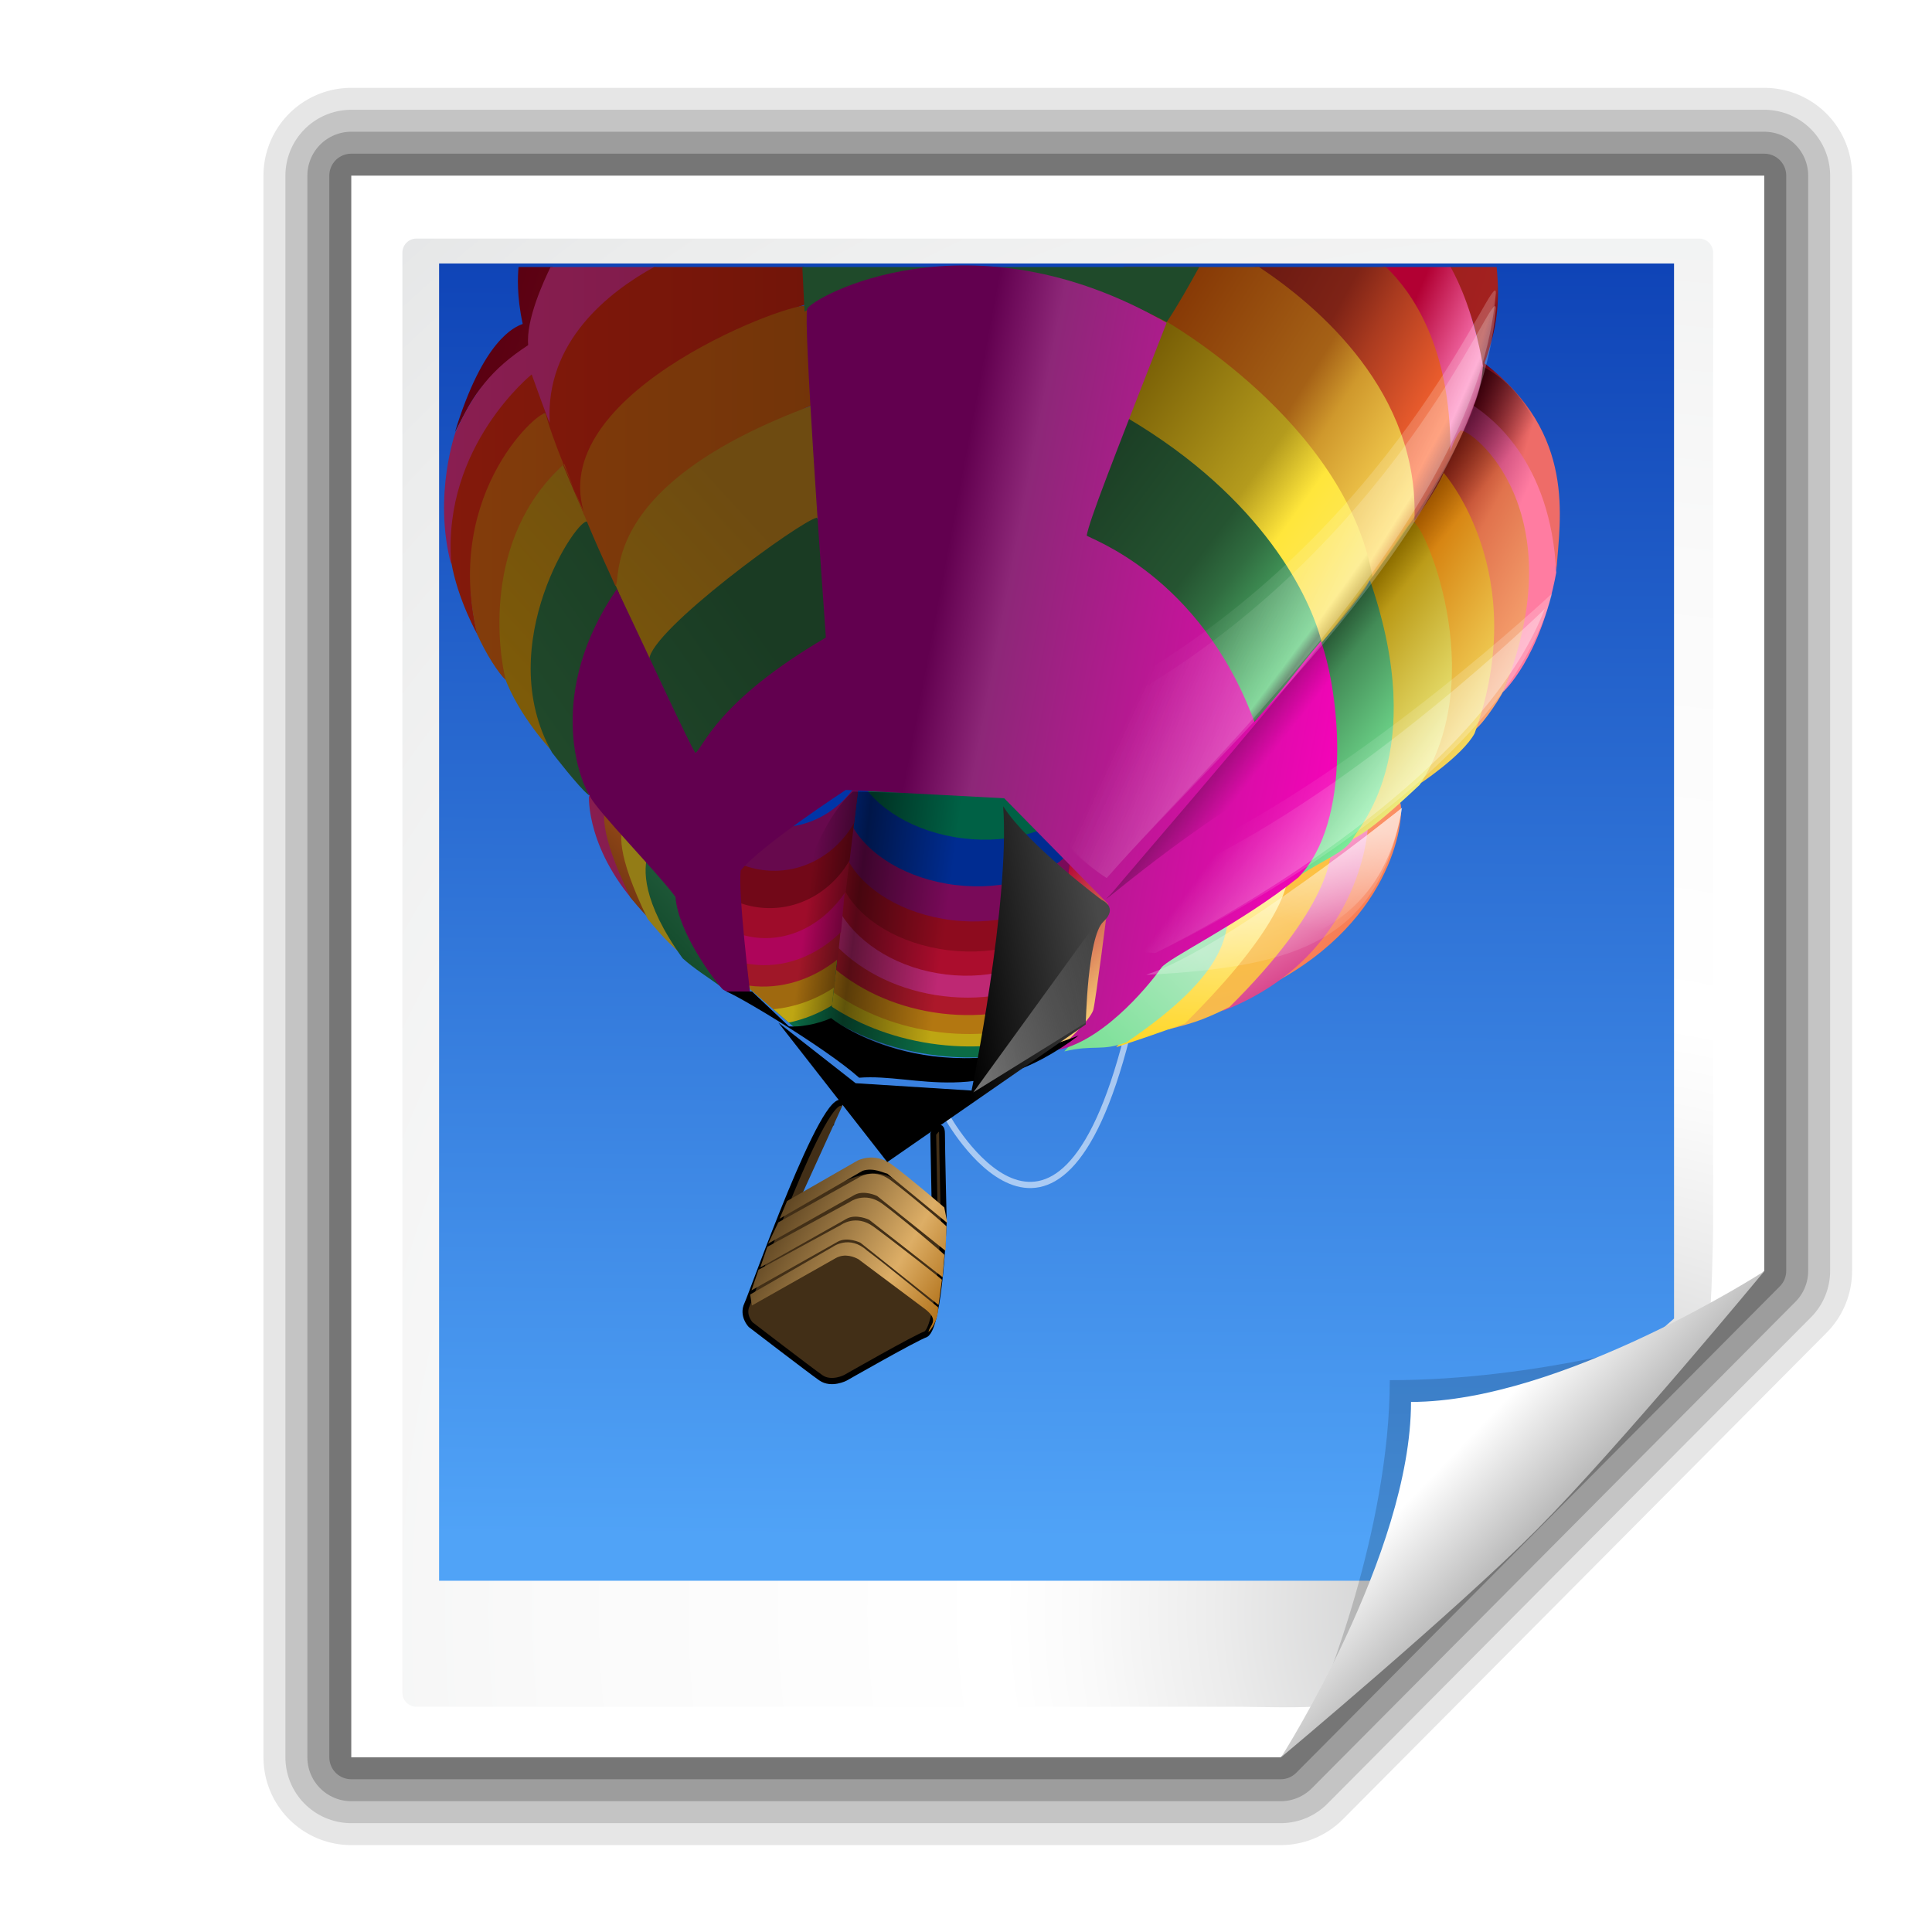 <?xml version="1.0" encoding="UTF-8" standalone="no"?>
<!-- Created with Inkscape (http://www.inkscape.org/) -->
<svg
   xmlns:dc="http://purl.org/dc/elements/1.1/"
   xmlns:cc="http://web.resource.org/cc/"
   xmlns:rdf="http://www.w3.org/1999/02/22-rdf-syntax-ns#"
   xmlns:svg="http://www.w3.org/2000/svg"
   xmlns="http://www.w3.org/2000/svg"
   xmlns:xlink="http://www.w3.org/1999/xlink"
   xmlns:sodipodi="http://sodipodi.sourceforge.net/DTD/sodipodi-0.dtd"
   xmlns:inkscape="http://www.inkscape.org/namespaces/inkscape"
   width="88"
   height="88"
   id="svg2606"
   sodipodi:version="0.32"
   inkscape:version="0.45.1"
   version="1.0"
   sodipodi:docname="image.svg"
   inkscape:output_extension="org.inkscape.output.svg.inkscape"
   sodipodi:docbase="/home/david/Desktop/22x22svgs"
   inkscape:export-filename="/home/david/Desktop/image.png"
   inkscape:export-xdpi="22.5"
   inkscape:export-ydpi="22.5">
  <defs
     id="defs2608">
    <linearGradient
       id="linearGradient10207">
      <stop
         style="stop-color:#a2a2a2;stop-opacity:1;"
         offset="0"
         id="stop10209" />
      <stop
         style="stop-color:#ffffff;stop-opacity:1;"
         offset="1"
         id="stop10211" />
    </linearGradient>
    <linearGradient
       id="XMLID_12_"
       gradientUnits="userSpaceOnUse"
       x1="96"
       y1="104"
       x2="88"
       y2="96">
      <stop
         offset="0"
         style="stop-color:#888A85"
         id="stop83" />
      <stop
         offset="0.007"
         style="stop-color:#8C8E89"
         id="stop85" />
      <stop
         offset="0.067"
         style="stop-color:#ABACA9"
         id="stop87" />
      <stop
         offset="0.135"
         style="stop-color:#C5C6C4"
         id="stop89" />
      <stop
         offset="0.265"
         style="stop-color:#DBDBDA"
         id="stop91" />
      <stop
         offset="0.376"
         style="stop-color:#EBEBEB"
         id="stop93" />
      <stop
         offset="0.487"
         style="stop-color:#F7F7F6"
         id="stop95" />
      <stop
         offset="0.632"
         style="stop-color:#FDFDFD"
         id="stop97" />
      <stop
         offset="1"
         style="stop-color:#FFFFFF"
         id="stop99" />
    </linearGradient>
    <radialGradient
       id="XMLID_8_"
       cx="102"
       cy="112.305"
       r="139.559"
       gradientUnits="userSpaceOnUse">
      <stop
         offset="0"
         style="stop-color:#b7b8b9;stop-opacity:1;"
         id="stop41" />
      <stop
         offset="0.189"
         style="stop-color:#ECECEC"
         id="stop47" />
      <stop
         offset="0.257"
         style="stop-color:#FAFAFA"
         id="stop49" />
      <stop
         offset="0.301"
         style="stop-color:#FFFFFF"
         id="stop51" />
      <stop
         offset="0.531"
         style="stop-color:#FAFAFA"
         id="stop53" />
      <stop
         offset="0.845"
         style="stop-color:#EBECEC"
         id="stop55" />
      <stop
         offset="1"
         style="stop-color:#E1E2E3"
         id="stop57" />
    </radialGradient>
    <filter
       inkscape:collect="always"
       x="-0.192"
       width="1.384"
       y="-0.192"
       height="1.384"
       id="filter6697">
      <feGaussianBlur
         inkscape:collect="always"
         stdDeviation="1.945"
         id="feGaussianBlur6699" />
    </filter>
    <clipPath
       clipPathUnits="userSpaceOnUse"
       id="clipPath7084">
      <path
         style="fill:#000000;fill-opacity:1;fill-rule:evenodd;stroke:none;stroke-width:1px;stroke-linecap:butt;stroke-linejoin:miter;stroke-opacity:1"
         d="M 72,88 L 40,120 L 32,120 L 32,80 L 72,80 L 72,88 z "
         id="path7086" />
    </clipPath>
    <radialGradient
       inkscape:collect="always"
       xlink:href="#XMLID_8_"
       id="radialGradient9437"
       gradientUnits="userSpaceOnUse"
       gradientTransform="matrix(0.635,0,0,0.643,7.531,1.165)"
       cx="102"
       cy="112.305"
       r="139.559" />
    <linearGradient
       inkscape:collect="always"
       xlink:href="#linearGradient10207"
       id="linearGradient10213"
       x1="98.617"
       y1="106.414"
       x2="91.229"
       y2="99.255"
       gradientUnits="userSpaceOnUse"
       gradientTransform="matrix(0.67,0,0,0.674,5.273,-0.886)" />
    <linearGradient
       y2="710.771"
       x2="267.062"
       y1="710.771"
       x1="261.132"
       gradientTransform="scale(1.122,0.892)"
       gradientUnits="userSpaceOnUse"
       id="linearGradient2492"
       xlink:href="#linearGradient2823"
       inkscape:collect="always" />
    <linearGradient
       gradientUnits="userSpaceOnUse"
       y2="99.255"
       x2="91.229"
       y1="106.414"
       x1="98.617"
       id="linearGradient2653"
       xlink:href="#linearGradient10207"
       inkscape:collect="always" />
    <radialGradient
       r="139.559"
       cy="112.305"
       cx="102"
       gradientTransform="matrix(0.936,0,0,0.943,4.085,3.764)"
       gradientUnits="userSpaceOnUse"
       id="radialGradient2651"
       xlink:href="#XMLID_8_"
       inkscape:collect="always" />
    <clipPath
       id="clipPath2647"
       clipPathUnits="userSpaceOnUse">
      <path
         id="path2649"
         d="M 72,88 L 40,120 L 32,120 L 32,80 L 72,80 L 72,88 z"
         style="fill:#000000;fill-opacity:1;fill-rule:evenodd;stroke:none;stroke-width:1px;stroke-linecap:butt;stroke-linejoin:miter;stroke-opacity:1" />
    </clipPath>
    <radialGradient
       gradientUnits="userSpaceOnUse"
       r="139.559"
       cy="112.305"
       cx="102"
       id="radialGradient2627">
      <stop
         id="stop2629"
         style="stop-color:#b7b8b9;stop-opacity:1;"
         offset="0" />
      <stop
         id="stop2631"
         style="stop-color:#ECECEC"
         offset="0.189" />
      <stop
         id="stop2633"
         style="stop-color:#FAFAFA"
         offset="0.257" />
      <stop
         id="stop2635"
         style="stop-color:#FFFFFF"
         offset="0.301" />
      <stop
         id="stop2637"
         style="stop-color:#FAFAFA"
         offset="0.531" />
      <stop
         id="stop2639"
         style="stop-color:#EBECEC"
         offset="0.845" />
      <stop
         id="stop2641"
         style="stop-color:#E1E2E3"
         offset="1" />
    </radialGradient>
    <linearGradient
       y2="96"
       x2="88"
       y1="104"
       x1="96"
       gradientUnits="userSpaceOnUse"
       id="linearGradient2607">
      <stop
         id="stop2609"
         style="stop-color:#888A85"
         offset="0" />
      <stop
         id="stop2611"
         style="stop-color:#8C8E89"
         offset="0.007" />
      <stop
         id="stop2613"
         style="stop-color:#ABACA9"
         offset="0.067" />
      <stop
         id="stop2615"
         style="stop-color:#C5C6C4"
         offset="0.135" />
      <stop
         id="stop2617"
         style="stop-color:#DBDBDA"
         offset="0.265" />
      <stop
         id="stop2619"
         style="stop-color:#EBEBEB"
         offset="0.376" />
      <stop
         id="stop2621"
         style="stop-color:#F7F7F6"
         offset="0.487" />
      <stop
         id="stop2623"
         style="stop-color:#FDFDFD"
         offset="0.632" />
      <stop
         id="stop2625"
         style="stop-color:#FFFFFF"
         offset="1" />
    </linearGradient>
    <linearGradient
       id="linearGradient2601">
      <stop
         id="stop2603"
         offset="0"
         style="stop-color:#a2a2a2;stop-opacity:1;" />
      <stop
         id="stop2605"
         offset="1"
         style="stop-color:#ffffff;stop-opacity:1;" />
    </linearGradient>
    <linearGradient
       id="linearGradient3185">
      <stop
         style="stop-color:#50a3f7;stop-opacity:1;"
         offset="0"
         id="stop3187" />
      <stop
         style="stop-color:#002ea8;stop-opacity:1;"
         offset="1"
         id="stop3189" />
    </linearGradient>
    <linearGradient
       y2="710.771"
       x2="267.062"
       y1="710.771"
       x1="261.132"
       gradientTransform="scale(1.122,0.892)"
       gradientUnits="userSpaceOnUse"
       id="linearGradient4884"
       xlink:href="#linearGradient2823"
       inkscape:collect="always" />
    <linearGradient
       id="linearGradient2823">
      <stop
         id="stop2825"
         offset="0"
         style="stop-color:#4d3719;stop-opacity:1;" />
      <stop
         id="stop2866"
         offset="0.7"
         style="stop-color:#ddae66;stop-opacity:1;" />
      <stop
         id="stop2827"
         offset="1"
         style="stop-color:#b2731c;stop-opacity:1;" />
    </linearGradient>
    <linearGradient
       y2="715.247"
       x2="276.193"
       y1="692.338"
       x1="229.561"
       gradientTransform="scale(1.122,0.892)"
       gradientUnits="userSpaceOnUse"
       id="linearGradient4886"
       xlink:href="#linearGradient2823"
       inkscape:collect="always" />
    <linearGradient
       y2="715.247"
       x2="276.193"
       y1="692.338"
       x1="229.561"
       gradientTransform="scale(1.122,0.892)"
       gradientUnits="userSpaceOnUse"
       id="linearGradient4888"
       xlink:href="#linearGradient2823"
       inkscape:collect="always" />
    <linearGradient
       y2="715.247"
       x2="276.193"
       y1="692.338"
       x1="229.561"
       gradientTransform="scale(1.122,0.892)"
       gradientUnits="userSpaceOnUse"
       id="linearGradient4890"
       xlink:href="#linearGradient2823"
       inkscape:collect="always" />
    <linearGradient
       y2="715.247"
       x2="276.193"
       y1="692.338"
       x1="229.561"
       gradientTransform="scale(1.122,0.892)"
       gradientUnits="userSpaceOnUse"
       id="linearGradient4892"
       xlink:href="#linearGradient2823"
       inkscape:collect="always" />
    <linearGradient
       y2="715.247"
       x2="276.193"
       y1="692.338"
       x1="229.561"
       gradientTransform="scale(1.122,0.892)"
       gradientUnits="userSpaceOnUse"
       id="linearGradient4894"
       xlink:href="#linearGradient2823"
       inkscape:collect="always" />
    <linearGradient
       y2="359.371"
       x2="554.732"
       y1="330.59"
       x1="542.852"
       gradientTransform="scale(0.626,1.598)"
       gradientUnits="userSpaceOnUse"
       id="linearGradient4896"
       xlink:href="#linearGradient2713"
       inkscape:collect="always" />
    <linearGradient
       id="linearGradient2713">
      <stop
         style="stop-color:#b20033;stop-opacity:1;"
         offset="0"
         id="stop2715" />
      <stop
         style="stop-color:#ffe77c;stop-opacity:1;"
         offset="1"
         id="stop2721" />
    </linearGradient>
    <linearGradient
       y2="527.435"
       x2="316.569"
       y1="521.611"
       x1="277.573"
       gradientTransform="matrix(0.454,0,0,0.489,57.577,-173.424)"
       gradientUnits="userSpaceOnUse"
       id="linearGradient4898"
       xlink:href="#linearGradient2785"
       inkscape:collect="always" />
    <linearGradient
       id="linearGradient2785">
      <stop
         id="stop2787"
         offset="0"
         style="stop-color:#000000;stop-opacity:0;" />
      <stop
         id="stop2793"
         offset="0.36"
         style="stop-color:#000000;stop-opacity:0.498;" />
      <stop
         id="stop2789"
         offset="1"
         style="stop-color:#000000;stop-opacity:0;" />
    </linearGradient>
    <linearGradient
       y2="420.003"
       x2="274.716"
       y1="431.381"
       x1="257.995"
       gradientTransform="matrix(0.853,0,0,1.173,-12.281,22.44)"
       gradientUnits="userSpaceOnUse"
       id="linearGradient4900"
       xlink:href="#linearGradient2469"
       inkscape:collect="always" />
    <linearGradient
       id="linearGradient2469">
      <stop
         style="stop-color:#f6754e;stop-opacity:1;"
         offset="0"
         id="stop2471" />
      <stop
         style="stop-color:#ffa879;stop-opacity:1;"
         offset="1"
         id="stop2473" />
    </linearGradient>
    <linearGradient
       y2="456.033"
       x2="247.025"
       y1="442.669"
       x1="258.13"
       gradientTransform="scale(0.853,1.173)"
       gradientUnits="userSpaceOnUse"
       id="linearGradient4902"
       xlink:href="#linearGradient2463"
       inkscape:collect="always" />
    <linearGradient
       id="linearGradient2463">
      <stop
         style="stop-color:#fda5cf;stop-opacity:1;"
         offset="0"
         id="stop2465" />
      <stop
         style="stop-color:#ce2c79;stop-opacity:1;"
         offset="1"
         id="stop2467" />
    </linearGradient>
    <linearGradient
       y2="446.717"
       x2="271.316"
       y1="463.824"
       x1="262.957"
       gradientTransform="scale(0.853,1.173)"
       gradientUnits="userSpaceOnUse"
       id="linearGradient4904"
       xlink:href="#linearGradient2453"
       inkscape:collect="always" />
    <linearGradient
       id="linearGradient2453">
      <stop
         style="stop-color:#f6b94e;stop-opacity:1;"
         offset="0"
         id="stop2455" />
      <stop
         style="stop-color:#ffc340;stop-opacity:1;"
         offset="1"
         id="stop2457" />
    </linearGradient>
    <linearGradient
       y2="450.72"
       x2="274.636"
       y1="468.316"
       x1="269.879"
       gradientTransform="scale(0.853,1.173)"
       gradientUnits="userSpaceOnUse"
       id="linearGradient4906"
       xlink:href="#linearGradient2447"
       inkscape:collect="always" />
    <linearGradient
       id="linearGradient2447">
      <stop
         style="stop-color:#ffd625;stop-opacity:1;"
         offset="0"
         id="stop2449" />
      <stop
         style="stop-color:#fff0ab;stop-opacity:1;"
         offset="1"
         id="stop2451" />
    </linearGradient>
    <linearGradient
       y2="474.11"
       x2="276.428"
       y1="455.331"
       x1="273.209"
       gradientTransform="scale(0.853,1.173)"
       gradientUnits="userSpaceOnUse"
       id="linearGradient4908"
       xlink:href="#linearGradient2441"
       inkscape:collect="always" />
    <linearGradient
       id="linearGradient2441">
      <stop
         style="stop-color:#b0e9c0;stop-opacity:1;"
         offset="0"
         id="stop2443" />
      <stop
         style="stop-color:#75df92;stop-opacity:1;"
         offset="1"
         id="stop2445" />
    </linearGradient>
    <linearGradient
       y2="691.371"
       x2="274.533"
       y1="673.699"
       x1="105.414"
       gradientTransform="matrix(0.812,0,0,0.273,55.779,-173.643)"
       gradientUnits="userSpaceOnUse"
       id="linearGradient4910"
       xlink:href="#linearGradient4273"
       inkscape:collect="always" />
    <linearGradient
       id="linearGradient4273">
      <stop
         style="stop-color:#590012;stop-opacity:1;"
         offset="0"
         id="stop4275" />
      <stop
         style="stop-color:#a3211f;stop-opacity:1;"
         offset="0.93"
         id="stop4466" />
      <stop
         style="stop-color:#650014;stop-opacity:1;"
         offset="0.94"
         id="stop4468" />
      <stop
         style="stop-color:#ee6c68;stop-opacity:1;"
         offset="1"
         id="stop4277" />
    </linearGradient>
    <linearGradient
       y2="378.454"
       x2="266.983"
       y1="378.454"
       x1="185.727"
       gradientTransform="matrix(0.441,0,0,0.503,55.779,-173.643)"
       gradientUnits="userSpaceOnUse"
       id="linearGradient4912"
       xlink:href="#linearGradient4368"
       inkscape:collect="always" />
    <linearGradient
       id="linearGradient4368">
      <stop
         style="stop-color:#8a1e51;stop-opacity:1;"
         offset="0"
         id="stop4370" />
      <stop
         style="stop-color:#7e1b4a;stop-opacity:1;"
         offset="1"
         id="stop4372" />
    </linearGradient>
    <linearGradient
       y2="271.915"
       x2="720.634"
       y1="231.876"
       x1="683.1"
       gradientTransform="matrix(0.311,0,0,0.714,55.779,-173.643)"
       gradientUnits="userSpaceOnUse"
       id="linearGradient4914"
       xlink:href="#linearGradient4321"
       inkscape:collect="always" />
    <linearGradient
       id="linearGradient4321">
      <stop
         style="stop-color:#b20033;stop-opacity:1;"
         offset="0"
         id="stop4323" />
      <stop
         style="stop-color:#ff7cba;stop-opacity:1;"
         offset="0.46"
         id="stop4337" />
      <stop
         style="stop-color:#9c225b;stop-opacity:1;"
         offset="0.55"
         id="stop4339" />
      <stop
         style="stop-color:#ff7ca1;stop-opacity:1;"
         offset="1"
         id="stop4325" />
    </linearGradient>
    <linearGradient
       y2="442.276"
       x2="246.535"
       y1="498.744"
       x1="185.365"
       gradientTransform="matrix(0.485,0,0,0.458,55.827,-173.616)"
       gradientUnits="userSpaceOnUse"
       id="linearGradient4916"
       xlink:href="#linearGradient4382"
       inkscape:collect="always" />
    <linearGradient
       id="linearGradient4382">
      <stop
         style="stop-color:#7e5c08;stop-opacity:1;"
         offset="0"
         id="stop4384" />
      <stop
         style="stop-color:#6e4b11;stop-opacity:1;"
         offset="1"
         id="stop4386" />
    </linearGradient>
    <linearGradient
       y2="411.452"
       x2="275.485"
       y1="411.452"
       x1="177.64"
       gradientTransform="matrix(0.466,0,0,0.476,55.779,-173.643)"
       gradientUnits="userSpaceOnUse"
       id="linearGradient4918"
       xlink:href="#linearGradient4360"
       inkscape:collect="always" />
    <linearGradient
       id="linearGradient4360">
      <stop
         style="stop-color:#83190b;stop-opacity:1;"
         offset="0"
         id="stop4362" />
      <stop
         style="stop-color:#721509;stop-opacity:1;"
         offset="1"
         id="stop4364" />
    </linearGradient>
    <linearGradient
       y2="533.101"
       x2="233.747"
       y1="569.892"
       x1="170.544"
       gradientTransform="matrix(0.534,0,0,0.415,55.827,-173.616)"
       gradientUnits="userSpaceOnUse"
       id="linearGradient4920"
       xlink:href="#linearGradient4392"
       inkscape:collect="always" />
    <linearGradient
       id="linearGradient4392">
      <stop
         style="stop-color:#214b2c;stop-opacity:1;"
         offset="0"
         id="stop4394" />
      <stop
         style="stop-color:#1a3b23;stop-opacity:1;"
         offset="1"
         id="stop4396" />
    </linearGradient>
    <linearGradient
       y2="433.927"
       x2="274.363"
       y1="433.927"
       x1="178.402"
       gradientTransform="matrix(0.477,0,0,0.466,55.779,-173.643)"
       gradientUnits="userSpaceOnUse"
       id="linearGradient4922"
       xlink:href="#linearGradient4352"
       inkscape:collect="always" />
    <linearGradient
       id="linearGradient4352">
      <stop
         style="stop-color:#833c0b;stop-opacity:1;"
         offset="0"
         id="stop4354" />
      <stop
         style="stop-color:#723409;stop-opacity:1;"
         offset="1"
         id="stop4356" />
    </linearGradient>
    <linearGradient
       y2="400.819"
       x2="560.685"
       y1="302.29"
       x1="438.624"
       gradientTransform="matrix(0.4,0,0,0.554,55.741,-173.714)"
       gradientUnits="userSpaceOnUse"
       id="linearGradient4924"
       xlink:href="#linearGradient4402"
       inkscape:collect="always" />
    <linearGradient
       id="linearGradient4402">
      <stop
         style="stop-color:#540d0d;stop-opacity:1;"
         offset="0"
         id="stop4404" />
      <stop
         style="stop-color:#7e2316;stop-opacity:1;"
         offset="0.35"
         id="stop4462" />
      <stop
         style="stop-color:#a93a1f;stop-opacity:1;"
         offset="0.43"
         id="stop4460" />
      <stop
         style="stop-color:#ff6731;stop-opacity:1;"
         offset="0.62"
         id="stop4410" />
      <stop
         style="stop-color:#9f2819;stop-opacity:1;"
         offset="0.66"
         id="stop4412" />
      <stop
         style="stop-color:#e1734d;stop-opacity:1;"
         offset="0.77"
         id="stop4436" />
      <stop
         style="stop-color:#ffb47c;stop-opacity:1;"
         offset="1"
         id="stop4406" />
    </linearGradient>
    <linearGradient
       y2="426.811"
       x2="542.826"
       y1="315.437"
       x1="426.255"
       gradientTransform="matrix(0.396,0,0,0.561,55.961,-173.47)"
       gradientUnits="userSpaceOnUse"
       id="linearGradient4926"
       xlink:href="#linearGradient4440"
       inkscape:collect="always" />
    <linearGradient
       id="linearGradient4440">
      <stop
         style="stop-color:#7c2b00;stop-opacity:1;"
         offset="0"
         id="stop4442" />
      <stop
         style="stop-color:#a56116;stop-opacity:1;"
         offset="0.353"
         id="stop4458" />
      <stop
         style="stop-color:#cf982c;stop-opacity:1;"
         offset="0.425"
         id="stop4456" />
      <stop
         style="stop-color:#ffdb59;stop-opacity:1;"
         offset="0.61"
         id="stop4452" />
      <stop
         style="stop-color:#d07100;stop-opacity:1;"
         offset="0.64"
         id="stop4448" />
      <stop
         style="stop-color:#fff77c;stop-opacity:1;"
         offset="1"
         id="stop4444" />
    </linearGradient>
    <linearGradient
       y2="443.406"
       x2="509.365"
       y1="340.132"
       x1="407.202"
       gradientTransform="matrix(0.41,0,0,0.541,55.779,-173.643)"
       gradientUnits="userSpaceOnUse"
       id="linearGradient4928"
       xlink:href="#linearGradient4472"
       inkscape:collect="always" />
    <linearGradient
       id="linearGradient4472">
      <stop
         style="stop-color:#6a5000;stop-opacity:1;"
         offset="0"
         id="stop4474" />
      <stop
         style="stop-color:#b49b1d;stop-opacity:1;"
         offset="0.365"
         id="stop4486" />
      <stop
         style="stop-color:#ffe63b;stop-opacity:1;"
         offset="0.47"
         id="stop4484" />
      <stop
         style="stop-color:#fde55f;stop-opacity:1;"
         offset="0.62"
         id="stop4480" />
      <stop
         style="stop-color:#af8800;stop-opacity:1;"
         offset="0.66"
         id="stop4482" />
      <stop
         style="stop-color:#fcff96;stop-opacity:1;"
         offset="1"
         id="stop4476" />
    </linearGradient>
    <linearGradient
       y2="446.425"
       x2="496.011"
       y1="351.945"
       x1="410.687"
       gradientTransform="matrix(0.402,0,0,0.552,55.779,-173.643)"
       gradientUnits="userSpaceOnUse"
       id="linearGradient4930"
       xlink:href="#linearGradient4498"
       inkscape:collect="always" />
    <linearGradient
       id="linearGradient4498">
      <stop
         style="stop-color:#1a3b23;stop-opacity:1;"
         offset="0"
         id="stop4500" />
      <stop
         style="stop-color:#255431;stop-opacity:1;"
         offset="0.34"
         id="stop4510" />
      <stop
         style="stop-color:#306d40;stop-opacity:1;"
         offset="0.42"
         id="stop4508" />
      <stop
         style="stop-color:#58c977;stop-opacity:1;"
         offset="0.62"
         id="stop4506" />
      <stop
         style="stop-color:#2f6a3f;stop-opacity:1;"
         offset="0.64"
         id="stop4504" />
      <stop
         style="stop-color:#86ffa7;stop-opacity:1;"
         offset="1"
         id="stop4502" />
    </linearGradient>
    <linearGradient
       y2="455.346"
       x2="285.551"
       y1="470.676"
       x1="249.71"
       gradientTransform="scale(0.853,1.173)"
       gradientUnits="userSpaceOnUse"
       id="linearGradient4932"
       xlink:href="#linearGradient2307"
       inkscape:collect="always" />
    <linearGradient
       id="linearGradient2307">
      <stop
         style="stop-color:#8a1e51;stop-opacity:1;"
         offset="0"
         id="stop2309" />
      <stop
         style="stop-color:#7e1b4a;stop-opacity:1;"
         offset="1"
         id="stop2311" />
    </linearGradient>
    <linearGradient
       y2="444.599"
       x2="268.705"
       y1="470.676"
       x1="249.71"
       gradientTransform="matrix(0.853,0,0,1.173,-4.611,-5.495)"
       gradientUnits="userSpaceOnUse"
       id="linearGradient4934"
       xlink:href="#linearGradient2330"
       inkscape:collect="always" />
    <linearGradient
       id="linearGradient2330">
      <stop
         style="stop-color:#54250d;stop-opacity:1;"
         offset="0"
         id="stop2332" />
      <stop
         style="stop-color:#9f4f19;stop-opacity:1;"
         offset="1"
         id="stop2344" />
    </linearGradient>
    <linearGradient
       y2="444.599"
       x2="268.705"
       y1="470.676"
       x1="249.71"
       gradientTransform="scale(0.853,1.173)"
       gradientUnits="userSpaceOnUse"
       id="linearGradient4936"
       xlink:href="#linearGradient2367"
       inkscape:collect="always" />
    <linearGradient
       id="linearGradient2367">
      <stop
         style="stop-color:#957d16;stop-opacity:1;"
         offset="0"
         id="stop2369" />
      <stop
         style="stop-color:#927b16;stop-opacity:1;"
         offset="1"
         id="stop2371" />
    </linearGradient>
    <linearGradient
       y2="444.599"
       x2="268.705"
       y1="470.676"
       x1="249.71"
       gradientTransform="matrix(0.853,0,0,1.173,-0.505,0.253)"
       gradientUnits="userSpaceOnUse"
       id="linearGradient4938"
       xlink:href="#linearGradient2373"
       inkscape:collect="always" />
    <linearGradient
       id="linearGradient2373">
      <stop
         style="stop-color:#083e20;stop-opacity:1;"
         offset="0"
         id="stop2375" />
      <stop
         style="stop-color:#245e3e;stop-opacity:1;"
         offset="1"
         id="stop2377" />
    </linearGradient>
    <linearGradient
       y2="503.821"
       x2="419.731"
       y1="480.611"
       x1="299.428"
       gradientTransform="matrix(0.48,0,0,0.462,55.779,-173.643)"
       gradientUnits="userSpaceOnUse"
       id="linearGradient4940"
       xlink:href="#linearGradient4516"
       inkscape:collect="always" />
    <linearGradient
       id="linearGradient4516">
      <stop
         style="stop-color:#62004f;stop-opacity:1;"
         offset="0"
         id="stop4518" />
      <stop
         id="stop7294"
         offset="0.146"
         style="stop-color:#8d2778;stop-opacity:1;" />
      <stop
         style="stop-color:#ff00bf;stop-opacity:1;"
         offset="1"
         id="stop4520" />
    </linearGradient>
    <linearGradient
       y2="470.119"
       x2="419.73"
       y1="442.951"
       x1="390.908"
       gradientTransform="matrix(0.448,0,0,0.496,55.779,-173.643)"
       gradientUnits="userSpaceOnUse"
       id="linearGradient4942"
       xlink:href="#linearGradient4255"
       inkscape:collect="always" />
    <linearGradient
       inkscape:collect="always"
       id="linearGradient4255">
      <stop
         style="stop-color:#000000;stop-opacity:1;"
         offset="0"
         id="stop4257" />
      <stop
         style="stop-color:#000000;stop-opacity:0;"
         offset="1"
         id="stop4259" />
    </linearGradient>
    <linearGradient
       y2="561.592"
       x2="355.657"
       y1="581.208"
       x1="388.855"
       gradientTransform="matrix(0.545,0,0,0.407,55.779,-173.643)"
       gradientUnits="userSpaceOnUse"
       id="linearGradient4944"
       xlink:href="#linearGradient4526"
       inkscape:collect="always" />
    <linearGradient
       id="linearGradient4526">
      <stop
         style="stop-color:#ffffff;stop-opacity:0.699;"
         offset="0"
         id="stop4528" />
      <stop
         style="stop-color:#ffffff;stop-opacity:0;"
         offset="1"
         id="stop4530" />
    </linearGradient>
    <linearGradient
       y2="472.658"
       x2="343.765"
       y1="490.368"
       x1="391.996"
       gradientTransform="matrix(0.545,0,0,0.407,55.779,-173.643)"
       gradientUnits="userSpaceOnUse"
       id="linearGradient4946"
       xlink:href="#linearGradient4526"
       inkscape:collect="always" />
    <linearGradient
       y2="707.75"
       x2="333.499"
       y1="672.462"
       x1="306.288"
       gradientTransform="matrix(0.617,0,0,0.36,55.779,-173.643)"
       gradientUnits="userSpaceOnUse"
       id="linearGradient4948"
       xlink:href="#linearGradient4526"
       inkscape:collect="always" />
    <linearGradient
       y2="553.297"
       x2="355.786"
       y1="561.112"
       x1="313.857"
       gradientTransform="matrix(0.47,0,0,0.472,55.779,-173.643)"
       gradientUnits="userSpaceOnUse"
       id="linearGradient4950"
       xlink:href="#linearGradient2797"
       inkscape:collect="always" />
    <linearGradient
       id="linearGradient2797">
      <stop
         id="stop2799"
         offset="0"
         style="stop-color:#000000;stop-opacity:1;" />
      <stop
         id="stop2801"
         offset="1"
         style="stop-color:#484848;stop-opacity:1;" />
    </linearGradient>
    <linearGradient
       y2="491.134"
       x2="402.901"
       y1="514.064"
       x1="336.976"
       gradientTransform="matrix(0.415,0,0,0.535,55.779,-173.643)"
       gradientUnits="userSpaceOnUse"
       id="linearGradient4952"
       xlink:href="#linearGradient4526"
       inkscape:collect="always" />
    <linearGradient
       y2="472.658"
       x2="343.765"
       y1="490.368"
       x1="391.996"
       gradientTransform="matrix(0.545,0,0,0.407,55.779,-173.643)"
       gradientUnits="userSpaceOnUse"
       id="linearGradient4954"
       xlink:href="#linearGradient4526"
       inkscape:collect="always" />
    <linearGradient
       y2="561.592"
       x2="355.657"
       y1="581.208"
       x1="388.855"
       gradientTransform="matrix(0.545,0,0,0.407,55.779,-173.643)"
       gradientUnits="userSpaceOnUse"
       id="linearGradient4956"
       xlink:href="#linearGradient4526"
       inkscape:collect="always" />
    <linearGradient
       y2="703.106"
       x2="305.546"
       y1="671.365"
       x1="322.535"
       gradientTransform="matrix(0.617,0,0,0.36,55.779,-173.643)"
       gradientUnits="userSpaceOnUse"
       id="linearGradient4958"
       xlink:href="#linearGradient4526"
       inkscape:collect="always" />
    <linearGradient
       inkscape:collect="always"
       xlink:href="#linearGradient3185"
       id="linearGradient2833"
       gradientUnits="userSpaceOnUse"
       gradientTransform="matrix(0.789,0,0,1.497,255.742,-14.768)"
       x1="-263.29"
       y1="56.714"
       x2="-263.142"
       y2="8.871" />
    <linearGradient
       inkscape:collect="always"
       xlink:href="#linearGradient2823"
       id="linearGradient2843"
       gradientUnits="userSpaceOnUse"
       gradientTransform="scale(1.122,0.892)"
       x1="261.132"
       y1="710.771"
       x2="267.062"
       y2="710.771" />
  </defs>
  <sodipodi:namedview
     id="base"
     pagecolor="#ffffff"
     bordercolor="#666666"
     borderopacity="1.0"
     inkscape:pageopacity="0.0"
     inkscape:pageshadow="2"
     inkscape:zoom="0.25"
     inkscape:cx="77.52381"
     inkscape:cy="44"
     inkscape:document-units="px"
     inkscape:current-layer="layer1"
     width="88px"
     height="88px"
     gridspacingx="4px"
     gridspacingy="4px"
     gridempspacing="2"
     showgrid="false"
     inkscape:grid-points="true"
     showguides="true"
     inkscape:guide-bbox="true"
     inkscape:window-width="743"
     inkscape:window-height="741"
     inkscape:window-x="195"
     inkscape:window-y="0"
     showborder="false" />
  <g
     inkscape:label="Livello 1"
     inkscape:groupmode="layer"
     id="layer1">
    <path
       style="opacity:0.1;fill:none;fill-opacity:1;stroke:#000000;stroke-width:8;stroke-linejoin:round;stroke-miterlimit:4;stroke-dasharray:none;stroke-opacity:1"
       d="M 16,8 L 16,80.042 C 16,80.042 58.334,80.042 58.334,80.042 L 80.36,57.886 L 80.36,8 L 16,8 z "
       id="path3176"
       sodipodi:nodetypes="cccccc" />
    <path
       sodipodi:nodetypes="cccccc"
       id="path3174"
       d="M 16,8 L 16,80.042 C 16,80.042 58.334,80.042 58.334,80.042 L 80.36,57.886 L 80.36,8 L 16,8 z "
       style="opacity:0.15;fill:none;fill-opacity:1;stroke:#000000;stroke-width:6;stroke-linejoin:round;stroke-miterlimit:4;stroke-dasharray:none;stroke-opacity:1" />
    <path
       style="opacity:0.2;fill:none;fill-opacity:1;stroke:#000000;stroke-width:4;stroke-linejoin:round;stroke-miterlimit:4;stroke-dasharray:none;stroke-opacity:1"
       d="M 16,8 L 16,80.042 C 16,80.042 58.334,80.042 58.334,80.042 L 80.36,57.886 L 80.36,8 L 16,8 z "
       id="path3172"
       sodipodi:nodetypes="cccccc" />
    <path
       sodipodi:nodetypes="cccccc"
       id="path2789"
       d="M 16,8 L 16,80.042 C 16,80.042 58.334,80.042 58.334,80.042 L 80.36,57.886 L 80.36,8 L 16,8 z "
       style="opacity:0.25;fill:none;fill-opacity:1;stroke:#000000;stroke-width:2;stroke-linejoin:round;stroke-miterlimit:4;stroke-dasharray:none;stroke-opacity:1" />
    <path
       style="fill:#ffffff;fill-opacity:1"
       d="M 16,8 L 16,80.042 C 16,80.042 58.334,80.042 58.334,80.042 L 80.36,57.886 L 80.36,8 L 16,8 z "
       id="path34"
       sodipodi:nodetypes="cccccc" />
    <path
       style="fill:url(#radialGradient9437);fill-opacity:1"
       d="M 18.963,10.867 C 18.613,10.867 18.328,11.156 18.328,11.511 L 18.328,77.096 C 18.328,77.452 18.613,77.74 18.963,77.74 L 56.546,77.74 C 56.713,77.74 59.882,77.816 60,77.696 C 60,77.696 72.937,65.426 77.845,60 C 77.959,59.875 78.031,56.141 78.031,55.972 L 78.031,11.511 C 78.031,11.156 77.747,10.867 77.396,10.867 L 18.963,10.867 z "
       id="path59"
       sodipodi:nodetypes="ccccccscccc" />
    <path
       style="fill:url(#linearGradient2833);fill-opacity:1;fill-rule:nonzero;stroke:none;stroke-width:3.2;stroke-linecap:round;stroke-linejoin:round;stroke-miterlimit:4;stroke-dashoffset:4;stroke-opacity:1"
       d="M 20,12 L 76.25,12 L 76.25,60.057 L 62.691,72 L 20,72 L 20,12 z "
       id="rect3183"
       sodipodi:nodetypes="cccccc" />
    <path
       d="M 41.88,115.982 C 41.88,115.982 66.189,91.673 66.189,91.673 C 66.189,91.673 56.836,94.586 46.586,94.586 C 46.586,104.836 41.88,115.982 41.88,115.982 z "
       id="path5540"
       style="opacity:0.4;fill:#000000;fill-opacity:1;filter:url(#filter6697)"
       sodipodi:nodetypes="cccc"
       clip-path="url(#clipPath7084)"
       transform="matrix(0.67,0,0,0.674,32.09,-0.886)" />
    <path
       style="fill:url(#linearGradient10213);fill-opacity:1"
       id="path14523"
       d="M 58.351,80.042 C 58.351,80.042 66.339,73.356 70.026,69.647 C 73.713,65.938 80.36,57.903 80.36,57.903 C 80.36,57.903 71.141,63.856 64.27,63.856 C 64.27,70.769 58.351,80.042 58.351,80.042 z "
       sodipodi:nodetypes="csccc" />
    <g
       id="g4460"
       transform="matrix(0.356,0,0,0.381,-28.797,11.558)">
      <path
         id="path4462"
         d="M 187.223,104.206 C 187.223,104.206 187.223,102.233 187.223,104.206 z "
         style="fill:none;fill-opacity:0.75;fill-rule:evenodd;stroke:#000000;stroke-width:0.744px;stroke-linecap:butt;stroke-linejoin:miter;stroke-opacity:1" />
      <path
         sodipodi:nodetypes="ccccccccccz"
         id="path4464"
         d="M 183.201,113.075 C 193.372,108.103 193.631,108.528 200.464,113.693 L 200.295,105.215 C 200.351,105.105 201.418,103.68 201.418,105.215 C 201.418,106.75 201.643,115.74 201.643,115.74 C 201.643,115.74 201.138,128.184 199.34,129.171 C 197.992,129.61 189.061,134.379 189.061,134.379 C 189.061,134.379 187.263,135.256 185.915,134.379 C 184.567,133.502 176.927,128.02 176.927,128.02 C 176.927,128.02 175.804,126.923 176.478,125.608 C 177.152,124.292 186.544,99.323 188.768,101.648"
         style="fill:#422f17;fill-opacity:1;fill-rule:evenodd;stroke:#000000;stroke-width:0.744px;stroke-linecap:butt;stroke-linejoin:miter;stroke-opacity:1" />
      <g
         transform="matrix(0.477,0,0,0.465,56.045,-173.95)"
         style="fill:url(#linearGradient2843);fill-opacity:1"
         id="g4466">
        <path
           sodipodi:nodetypes="ccccccccc"
           id="path4468"
           d="M 263.195,617.631 L 282.045,607.264 C 282.045,607.264 286.522,604.908 291.234,608.206 C 295.947,611.505 305.372,619.281 305.372,619.281 L 306.197,623.286 L 290.085,610.591 C 289.085,610.425 286.384,608.942 283.459,609.856 C 280.867,611.27 261.2,622.177 261.2,622.177 L 263.195,617.631 z "
           style="fill:url(#linearGradient4886);fill-rule:evenodd;stroke:none;stroke-width:1px;stroke-linecap:butt;stroke-linejoin:miter;stroke-opacity:1" />
        <path
           sodipodi:nodetypes="ccccccccc"
           id="path4471"
           d="M 260.85,623.114 L 282.165,611.735 C 282.165,611.735 286.171,608.908 290.884,612.206 C 295.596,615.505 306.906,624.695 305.964,624.223 L 305.7,630.436 L 287.349,616.327 C 287.349,616.327 283.815,614.678 281.223,616.091 C 278.631,617.505 258.132,628.58 258.132,628.58 L 260.85,623.114 z "
           style="fill:url(#linearGradient4888);fill-rule:evenodd;stroke:none;stroke-width:1px;stroke-linecap:butt;stroke-linejoin:miter;stroke-opacity:1" />
        <path
           sodipodi:nodetypes="ccccccccc"
           id="path4473"
           d="M 257.896,629.407 L 280.045,617.861 C 280.045,617.861 284.05,615.034 288.763,618.333 C 293.476,621.631 306.358,631.999 305.415,631.528 L 304.924,637.22 L 285.229,622.453 C 285.229,622.453 281.694,620.804 279.102,622.218 C 276.51,623.631 256.011,634.706 256.011,634.706 L 257.896,629.407 z "
           style="fill:url(#linearGradient4890);fill-rule:evenodd;stroke:none;stroke-width:1px;stroke-linecap:butt;stroke-linejoin:miter;stroke-opacity:1" />
        <path
           sodipodi:nodetypes="ccccccccc"
           id="path4475"
           d="M 255.54,635.298 L 277.689,623.752 C 277.689,623.752 281.694,620.925 286.407,624.223 C 291.119,627.522 305.679,638.381 304.737,637.91 L 303.843,644.367 L 282.872,628.344 C 282.872,628.344 279.338,626.695 276.746,628.108 C 274.154,629.522 253.655,640.597 253.655,640.597 L 255.54,635.298 z "
           style="fill:url(#linearGradient4892);fill-rule:evenodd;stroke:none;stroke-width:1px;stroke-linecap:butt;stroke-linejoin:miter;stroke-opacity:1" />
        <path
           sodipodi:nodetypes="cccccccccc"
           id="path4477"
           d="M 253.298,641.665 L 275.447,629.413 C 275.447,629.413 279.924,626.223 284.637,630.355 C 289.349,633.654 303.722,644.964 303.722,644.964 C 303.801,647.32 302.701,649.794 301.131,651.326 C 301.445,649.52 304.115,648.42 300.424,645.553 L 282.32,632.574 C 281.321,632.074 278.786,630.924 276.194,632.338 C 273.602,633.752 253.77,644.493 253.77,644.493 L 253.298,641.665 z "
           style="fill:url(#linearGradient4894);fill-rule:evenodd;stroke:none;stroke-width:1px;stroke-linecap:butt;stroke-linejoin:miter;stroke-opacity:1" />
      </g>
      <path
         sodipodi:nodetypes="cc"
         id="path4479"
         d="M 202.055,103.144 C 202.055,103.144 216.036,126.867 225.092,93.531"
         style="fill:none;fill-opacity:0.75;fill-rule:evenodd;stroke:#ffffff;stroke-width:0.744px;stroke-linecap:butt;stroke-linejoin:miter;stroke-opacity:0.559" />
      <g
         transform="matrix(0.477,0,0,0.465,55.779,-173.643)"
         id="g4481">
        <path
           sodipodi:nodetypes="ccc"
           id="path4483"
           d="M 338.224,521.2 C 338.224,521.2 377.212,565.186 333.226,578.181 C 329.894,579.181 338.224,521.2 338.224,521.2 z "
           style="fill:url(#linearGradient4896);fill-opacity:1;fill-rule:evenodd;stroke:none;stroke-width:1px;stroke-linecap:butt;stroke-linejoin:miter;stroke-opacity:1" />
        <path
           sodipodi:nodetypes="cccccc"
           id="path4485"
           d="M 275.075,560.946 L 275.217,570 C 283.278,574.86 293.104,578.296 303.966,579.553 C 314.82,580.808 325.184,579.701 334.137,576.815 L 333.995,567.76 C 325.937,562.907 284.032,558.054 275.075,560.946 z "
           style="fill:#0b6c46;fill-opacity:1;fill-rule:evenodd;stroke:none;stroke-opacity:1" />
        <path
           sodipodi:nodetypes="cccccc"
           id="path4487"
           d="M 275.68,559.474 L 275.576,566.898 C 283.507,571.92 293.37,575.469 304.292,576.732 C 315.2,577.993 325.633,576.802 334.493,573.732 L 334.602,566.269 C 326.676,561.257 284.549,556.395 275.68,559.474 z "
           style="fill:#bea613;fill-opacity:1;fill-rule:evenodd;stroke:none;stroke-opacity:1" />
        <path
           sodipodi:nodetypes="cccccc"
           id="path4489"
           d="M 276.883,547.603 L 276.005,563.19 C 283.777,568.48 293.585,572.288 304.658,573.569 C 315.724,574.848 326.153,573.375 334.924,570.005 L 335.803,554.417 C 328.033,549.134 285.658,544.227 276.883,547.603 z "
           style="fill:#b37711;fill-opacity:1;fill-rule:evenodd;stroke:none;stroke-opacity:1" />
        <path
           sodipodi:nodetypes="cccccc"
           id="path4491"
           d="M 277.508,547.181 L 276.678,557.368 C 284.005,563.194 293.886,567.443 305.215,568.753 C 316.542,570.063 327.135,568.18 335.598,564.182 L 336.427,553.996 C 329.101,548.171 285.971,543.181 277.508,547.181 z "
           style="fill:#ac182a;fill-opacity:1;fill-rule:evenodd;stroke:none;stroke-opacity:1" />
        <path
           sodipodi:nodetypes="cccccc"
           id="path4493"
           d="M 278.815,540.62 L 277.335,551.686 C 284.055,558.161 294.049,562.95 305.73,564.301 C 317.388,565.649 328.234,563.292 336.25,558.541 L 337.739,547.394 C 331.019,540.939 286.835,535.85 278.815,540.62 z "
           style="fill:#be2873;fill-opacity:1;fill-rule:evenodd;stroke:none;stroke-opacity:1" />
        <path
           sodipodi:nodetypes="cccccc"
           id="path4495"
           d="M 279.472,530.468 L 278.309,543.264 C 283.439,551.134 293.77,557.262 306.376,558.72 C 318.97,560.177 330.434,556.579 337.227,550.099 L 338.394,537.263 C 333.26,529.403 286.262,523.977 279.472,530.468 z "
           style="fill:#ab0d2d;fill-opacity:1;fill-rule:evenodd;stroke:none;stroke-opacity:1" />
        <path
           sodipodi:nodetypes="cccccc"
           id="path4497"
           d="M 280.989,520.095 L 279.055,536.817 C 283.249,544.624 293.926,550.971 307.096,552.494 C 320.241,554.015 332.093,550.292 337.97,543.672 L 339.913,526.869 C 335.702,519.082 286.854,513.451 280.989,520.095 z "
           style="fill:#8d0b1e;fill-opacity:1;fill-rule:evenodd;stroke:none;stroke-opacity:1" />
        <path
           sodipodi:nodetypes="cccccc"
           id="path4499"
           d="M 281.884,512.358 L 279.95,529.081 C 284.144,536.888 294.82,543.234 307.99,544.758 C 321.136,546.278 332.988,542.555 338.865,535.935 L 340.808,519.132 C 336.597,511.346 287.749,505.714 281.884,512.358 z "
           style="fill:#790a59;fill-opacity:1;fill-rule:evenodd;stroke:none;stroke-opacity:1" />
        <path
           sodipodi:nodetypes="cccccc"
           id="path4501"
           d="M 282.928,503.332 L 280.994,520.054 C 285.188,527.862 295.864,534.208 309.034,535.732 C 322.179,537.252 334.031,533.529 339.909,526.909 L 341.852,510.106 C 337.641,502.319 288.793,496.688 282.928,503.332 z "
           style="fill:#002c91;fill-opacity:1;fill-rule:evenodd;stroke:none;stroke-opacity:1" />
        <path
           id="path4503"
           d="M 248.406,547.75 L 253.906,562.531 L 267.344,573.688 C 270.116,572.875 272.818,571.856 275.375,570.469 L 277.188,555.125 C 273.532,551.652 260.03,548.67 248.406,547.75 z "
           style="fill:#0b6c46;fill-opacity:1;fill-rule:evenodd;stroke:none;stroke-opacity:1" />
        <path
           id="path4505"
           d="M 247.062,544.125 L 253.906,562.531 L 264.219,571.094 C 268.308,570.263 272.21,568.758 275.844,566.656 L 277.438,551.75 C 273.684,547.988 259.044,544.84 247.062,544.125 z "
           style="fill:#bea613;fill-opacity:1;fill-rule:evenodd;stroke:none;stroke-opacity:1" />
        <path
           id="path4507"
           d="M 247.5,545.312 L 253.906,562.531 L 260.094,567.656 C 265.918,567.121 271.471,565.182 276.438,562.031 L 277.25,553.156 C 273.649,549.244 259.392,546.051 247.5,545.312 z "
           style="fill:#9f690f;fill-opacity:1;fill-rule:evenodd;stroke:none;stroke-opacity:1" />
        <path
           id="path4509"
           d="M 242.344,533.094 C 238.155,533.301 234.785,534.027 233.062,535.344 L 232.812,537.594 L 243.25,533.875 L 253.562,561.594 C 262.234,562.676 270.537,560.012 277.344,554.812 L 278.75,541.531 C 274.732,536.34 254.91,532.472 242.344,533.094 z "
           style="fill:#a01728;fill-opacity:1;fill-rule:evenodd;stroke:none;stroke-opacity:1" />
        <path
           sodipodi:nodetypes="cccccc"
           id="path4511"
           d="M 233.9,527.519 L 232.527,541.564 C 237.367,549.313 244.882,554.853 253.942,556.08 C 262.985,557.304 271.634,553.98 278.222,547.803 L 279.608,533.658 C 274.766,525.934 240.494,521.319 233.9,527.519 z "
           style="fill:#ae055a;fill-opacity:1;fill-rule:evenodd;stroke:none;stroke-opacity:1" />
        <path
           sodipodi:nodetypes="cccccc"
           id="path4513"
           d="M 235.322,518.439 L 233.841,531.118 C 237.344,540.65 245.035,547.833 254.813,549.157 C 264.581,550.48 273.795,545.599 279.539,537.332 L 281.026,524.603 C 277.519,515.083 241.064,510.159 235.322,518.439 z "
           style="fill:#9e0c2a;fill-opacity:1;fill-rule:evenodd;stroke:none;stroke-opacity:1" />
        <path
           sodipodi:nodetypes="cccccc"
           id="path4515"
           d="M 237.453,502.377 L 234.846,523.121 C 237.621,532.611 245.568,540.051 255.783,541.435 C 265.979,542.815 275.505,537.765 280.541,529.359 L 283.161,508.516 C 280.371,499.051 242.481,493.943 237.453,502.377 z "
           style="fill:#720818;fill-opacity:1;fill-rule:evenodd;stroke:none;stroke-opacity:1" />
        <path
           sodipodi:nodetypes="cccccc"
           id="path4517"
           d="M 238.66,492.781 L 236.052,513.524 C 238.827,523.015 246.774,530.455 256.99,531.838 C 267.186,533.219 276.711,528.168 281.747,519.762 L 284.367,498.919 C 281.578,489.454 243.688,484.346 238.66,492.781 z "
           style="fill:#67094d;fill-opacity:1;fill-rule:evenodd;stroke:none;stroke-opacity:1" />
        <path
           sodipodi:nodetypes="cccccc"
           id="path4519"
           d="M 240.067,481.584 L 237.46,502.327 C 240.234,511.818 248.182,519.258 258.397,520.642 C 268.593,522.022 278.119,516.972 283.154,508.566 L 285.775,487.723 C 282.985,478.258 245.095,473.15 240.067,481.584 z "
           style="fill:#0035a8;fill-opacity:1;fill-rule:evenodd;stroke:none;stroke-opacity:1" />
        <path
           sodipodi:nodetypes="cccccc"
           id="path4521"
           d="M 240.871,475.187 L 238.264,495.93 C 241.039,505.421 248.319,510.861 258.535,512.245 C 268.731,513.625 278.923,510.574 283.959,502.168 L 286.579,481.325 C 283.789,471.86 245.899,466.752 240.871,475.187 z "
           style="fill:#00a867;fill-opacity:1;fill-rule:evenodd;stroke:none;stroke-opacity:1" />
        <path
           sodipodi:nodetypes="cccccc"
           id="path4523"
           d="M 284.928,491.332 L 282.994,508.054 C 287.188,515.862 297.864,522.208 311.034,523.732 C 324.179,525.252 336.031,521.529 341.909,514.909 L 343.852,498.106 C 339.641,490.319 290.793,484.688 284.928,491.332 z "
           style="fill:#006145;fill-opacity:1;fill-rule:evenodd;stroke:none;stroke-opacity:1" />
      </g>
      <path
         sodipodi:nodetypes="cccc"
         id="path4525"
         d="M 190.031,64.298 C 190.031,64.298 182.729,69.232 180.37,90.173 C 184.976,95.764 211.152,97.518 211.152,97.518 C 211.152,97.518 205.422,73.836 208.905,64.736"
         style="fill:url(#linearGradient4898);fill-opacity:1;fill-rule:evenodd;stroke:none;stroke-width:1px;stroke-linecap:butt;stroke-linejoin:miter;stroke-opacity:1" />
      <g
         transform="matrix(-0.774,-0.401,-0.349,0.891,597.66,-302.259)"
         id="g4527">
        <path
           sodipodi:nodetypes="cccc"
           id="path4529"
           d="M 207.758,506.508 C 206.401,508.14 202.666,520.808 217.808,536.112 C 209.998,521.014 210.252,515.355 212.777,513.84 C 211.262,512.578 211.799,504.741 207.758,506.508 z "
           style="fill:url(#linearGradient4900);fill-opacity:1;fill-rule:evenodd;stroke:none;stroke-width:1px;stroke-linecap:butt;stroke-linejoin:miter;stroke-opacity:1" />
        <path
           sodipodi:nodetypes="cccc"
           id="path4531"
           d="M 210.951,511.508 C 210.951,511.508 205.532,526.188 221.814,540.686 C 214.005,525.589 214.657,520.769 217.183,519.254 C 215.668,517.991 214.991,509.74 210.951,511.508 z "
           style="fill:url(#linearGradient4902);fill-opacity:1;fill-rule:evenodd;stroke:none;stroke-width:1px;stroke-linecap:butt;stroke-linejoin:miter;stroke-opacity:1" />
        <path
           sodipodi:nodetypes="ccccc"
           id="path4533"
           d="M 215.639,514.693 C 214.266,516.284 212.379,522.696 221.03,539.782 C 224.426,543.336 225.81,544.218 228.406,546.129 C 225.881,540.573 225.187,531.445 225.187,531.445 C 225.187,531.445 222.309,521.667 215.639,514.693 z "
           style="fill:url(#linearGradient4904);fill-opacity:1;fill-rule:evenodd;stroke:none;stroke-width:1px;stroke-linecap:butt;stroke-linejoin:miter;stroke-opacity:1" />
        <path
           sodipodi:nodetypes="ccccc"
           id="path4535"
           d="M 220.25,520.188 C 218.877,521.779 217.693,527.32 226.344,544.406 C 226.73,544.626 227.16,545.21 234.576,551.271 C 232.051,545.715 229.798,536.94 229.798,536.94 C 229.798,536.94 226.92,527.162 220.25,520.188 z "
           style="fill:url(#linearGradient4906);fill-opacity:1;fill-rule:evenodd;stroke:none;stroke-width:1px;stroke-linecap:butt;stroke-linejoin:miter;stroke-opacity:1" />
        <path
           sodipodi:nodetypes="ccccc"
           id="path4537"
           d="M 226.432,527.878 C 225.2,531.533 222.403,535.398 233.408,550.083 C 236.398,552.687 237.751,552.313 241.5,554.949 C 238.975,549.393 233.839,536.94 233.839,536.94 C 233.839,536.94 230.563,532.742 226.432,527.878 z "
           style="fill:url(#linearGradient4908);fill-opacity:1;fill-rule:evenodd;stroke:none;stroke-width:1px;stroke-linecap:butt;stroke-linejoin:miter;stroke-opacity:1" />
      </g>
      <path
         id="path4539"
         d="M 147.234,1.588 C 147.135,2.647 146.985,5.018 147.77,8.393 C 146.719,8.752 142.711,10.274 139.099,21.32 C 141.748,16.62 141.998,15.682 148.5,10.982 C 148.722,9.035 149.127,6.369 151.614,1.588 L 147.234,1.588 z M 266.357,1.588 C 267.932,4.379 271.229,10.953 270.112,15.678 C 269.871,16.383 269.322,18.149 269.322,18.325 C 271.128,19.441 277.627,22.666 280.035,37.824 C 280.457,31.655 282.627,21.609 270.827,13.09 C 272.371,9 272.853,6.022 272.377,1.588 L 266.357,1.588 z "
         style="fill:url(#linearGradient4910);fill-opacity:1;fill-rule:evenodd;stroke:none;stroke-width:1px;stroke-linecap:butt;stroke-linejoin:miter;stroke-opacity:1" />
      <path
         id="path4541"
         d="M 151.331,1.588 C 150.481,3.229 148.166,7.868 148.471,10.924 C 143.724,13.811 141.429,16.686 139.203,21.291 L 139.218,21.204 C 139.218,21.204 136.265,28.807 138.607,37.126 C 138.991,33.147 137.333,25.957 148.858,14.559 C 148.804,14.544 150.013,17.872 151.257,20.491 C 151.549,19.347 149.726,9.468 164.92,1.588 L 151.331,1.588 z "
         style="fill:url(#linearGradient4912);fill-opacity:1;fill-rule:evenodd;stroke:none;stroke-width:1px;stroke-linecap:butt;stroke-linejoin:miter;stroke-opacity:1" />
      <path
         id="path4543"
         d="M 257.79,1.588 C 267.385,10.988 266.208,24.156 266.208,24.156 C 266.208,24.156 267.573,21.335 267.743,21.335 C 281.536,34.297 273.181,52.409 273.181,52.409 C 273.181,52.409 277.962,48.418 280.005,38.115 C 279.324,24.654 271.485,19.467 269.441,18.179 C 269.441,18.179 270.463,16.358 270.633,13.366 C 269.43,7.16 267.604,3.458 266.491,1.588 L 257.79,1.588 z "
         style="fill:url(#linearGradient4914);fill-opacity:1;fill-rule:evenodd;stroke:none;stroke-width:1px;stroke-linecap:butt;stroke-linejoin:miter;stroke-opacity:1" />
      <path
         style="fill:url(#linearGradient4916);fill-opacity:1;fill-rule:evenodd;stroke:none;stroke-width:1px;stroke-linecap:butt;stroke-linejoin:miter;stroke-opacity:1"
         d="M 153.279,24.935 C 153.279,24.935 140.446,34.402 145.396,50.498 C 147.269,55.317 151.526,59.472 151.526,59.472 C 151.526,59.472 143.352,47.341 155.953,32.052 C 155.953,32.052 158.678,38.865 164.127,48.836 C 166.681,44.183 172.982,38.865 185.583,31.553 C 198.183,24.241 184.561,18.259 184.561,18.259 C 184.561,18.259 159.018,24.688 159.529,40.029 C 158.508,38.865 154.072,26.714 153.279,24.935 z "
         id="path4545"
         sodipodi:nodetypes="ccccccccc" />
      <path
         id="path4547"
         d="M 164.577,1.588 C 158.849,4.541 150.61,10.478 151.227,20.23 C 151.142,20.23 148.918,14.428 148.918,14.428 C 148.918,14.428 137.515,22.974 138.622,36.85 C 139.473,41.42 142.004,45.574 142.004,45.574 C 142.004,45.574 137.004,29.785 150.542,19.066 C 151.919,23.363 154.149,27.917 155.727,31.382 C 155.642,30.884 151.048,16.316 183.828,6.096 C 183.968,4.235 183.908,2.808 183.768,1.588 L 164.577,1.588 z "
         style="fill:url(#linearGradient4918);fill-opacity:1;fill-rule:evenodd;stroke:none;stroke-width:1px;stroke-linecap:butt;stroke-linejoin:miter;stroke-opacity:1" />
      <path
         style="fill:url(#linearGradient4920);fill-opacity:1;fill-rule:evenodd;stroke:none;stroke-width:1px;stroke-linecap:butt;stroke-linejoin:miter;stroke-opacity:1"
         d="M 151.526,59.638 C 151.526,59.638 155.002,63.861 156.194,64.692 C 156.96,65.523 150.064,54.085 160.111,40.625 C 161.917,46.147 169.987,60.323 169.987,60.323 C 169.987,60.323 176.558,50.498 186.775,46.51 C 191.372,33.548 187.285,34.877 185.412,31.553 C 183.369,31.886 164.127,45.014 163.957,48.504 C 163.616,48.421 157.181,34.138 156.074,32.06 C 155.052,31.063 143.693,46.676 151.526,59.638 z "
         id="path4549"
         sodipodi:nodetypes="ccccccccc" />
      <path
         style="fill:url(#linearGradient4922);fill-opacity:1;fill-rule:evenodd;stroke:none;stroke-width:1px;stroke-linecap:butt;stroke-linejoin:miter;stroke-opacity:1"
         d="M 184.258,6.267 C 183.306,5.258 150.958,16.178 155.565,30.778 C 151.478,22.303 150.712,19.146 150.712,19.146 C 150.471,18.206 137.515,28.202 141.942,45.485 C 143.049,47.812 144.675,50.165 145.599,50.961 C 144.748,47.97 142.453,34.019 153.096,25.128 C 156.076,32.606 157.723,35.774 159.637,39.738 C 160.489,38.907 157.438,27.538 185.024,18.065 C 188.259,9.839 184.258,6.267 184.258,6.267 z "
         id="path4551"
         sodipodi:nodetypes="ccccccccc" />
      <path
         id="path4553"
         d="M 241.4,1.588 C 263.391,16.033 261.375,29.427 261.619,32.284 C 263.407,30.124 264.891,27.475 265.657,26.395 C 276.129,39.44 270.048,56.046 269.367,56.96 C 270.048,56.96 272.504,53.647 273.271,52.234 C 282.551,30.714 269.19,20.896 267.743,21.146 C 266.977,22.06 266.462,23.564 266.462,23.647 C 266.52,10.991 261.447,4.482 258.222,1.588 L 241.4,1.588 z "
         style="fill:url(#linearGradient4924);fill-opacity:1;fill-rule:evenodd;stroke:none;stroke-width:1px;stroke-linecap:butt;stroke-linejoin:miter;stroke-opacity:1" />
      <path
         id="path4555"
         d="M 224.712,1.588 C 222.348,3 222.304,5.022 229.227,7.972 C 246.686,17.137 254.145,30.951 256.553,39.176 C 257.035,38.589 261.426,32.608 261.872,32.11 C 271.244,49.356 263.526,62.589 262.334,63.503 C 262.334,63.503 267.995,60.041 269.561,57.338 C 276.966,38.125 265.597,26.191 265.597,26.191 C 265.597,26.191 265.349,27.249 261.857,31.95 C 262.547,16.549 249.498,6.25 241.981,1.588 L 224.712,1.588 z "
         style="fill:url(#linearGradient4926);fill-opacity:1;fill-rule:evenodd;stroke:none;stroke-width:1px;stroke-linecap:butt;stroke-linejoin:miter;stroke-opacity:1" />
      <path
         style="fill:url(#linearGradient4928);fill-opacity:1;fill-rule:evenodd;stroke:none;stroke-width:1px;stroke-linecap:butt;stroke-linejoin:miter;stroke-opacity:1"
         d="M 229.808,7.928 C 229.808,7.928 253.008,20.094 256.499,38.66 C 261.557,31.845 260.593,32.717 261.677,32.129 C 262.761,31.542 271.791,50.343 262.52,63.504 C 255.295,69.849 254.573,69.614 252.767,70.554 C 253.248,69.379 264.326,61.956 256.138,39.042 C 254.091,42.92 249.906,47.13 249.906,47.13 C 249.906,47.13 246.746,31.307 224.953,19.673 C 210.142,13.916 229.798,7.161 229.968,7.493"
         id="path4557"
         sodipodi:nodetypes="ccccccccc" />
      <path
         style="fill:url(#linearGradient4930);fill-opacity:1;fill-rule:evenodd;stroke:none;stroke-width:1px;stroke-linecap:butt;stroke-linejoin:miter;stroke-opacity:1"
         d="M 225.073,19.605 L 219.544,33.539 C 219.884,33.872 234.706,40.59 240.967,56.571 C 241.609,56.599 248.914,48.698 249.636,47.288 C 250.359,45.878 255.356,66.735 246.987,74.432 C 250.848,72.119 252.808,71.64 253.971,69.967 C 254.453,68.792 263.905,60.037 256.198,39.121 C 254.074,42.133 251.222,45.138 249.997,46.465 C 248.57,41.119 242.517,29.217 225.073,19.605 z "
         id="path4559"
         sodipodi:nodetypes="ccccccccc" />
      <path
         id="path4561"
         d="M 183.545,1.588 L 183.828,6.925 C 183.828,6.925 203.772,-4.787 230.166,8.175 C 231.629,6.119 233.095,3.662 234.323,1.588 L 183.545,1.588 z "
         style="fill:#1f4a2a;fill-opacity:1;fill-rule:evenodd;stroke:none;stroke-width:1px;stroke-linecap:butt;stroke-linejoin:miter;stroke-opacity:1" />
      <g
         transform="matrix(0.477,0,0,0.465,55.779,-173.643)"
         id="g4563">
        <path
           sodipodi:nodetypes="cccc"
           id="path4565"
           d="M 210.617,512.941 C 210.617,512.941 209.806,527.057 224.948,542.361 C 217.139,527.264 214.657,520.769 217.183,519.254 C 215.668,517.991 214.657,511.173 210.617,512.941 z "
           style="fill:url(#linearGradient4932);fill-opacity:1;fill-rule:evenodd;stroke:none;stroke-width:1px;stroke-linecap:butt;stroke-linejoin:miter;stroke-opacity:1" />
        <path
           sodipodi:nodetypes="ccccc"
           id="path4567"
           d="M 215.639,514.693 C 214.266,516.284 213.082,521.825 221.733,538.911 C 226.654,544.604 227.442,545.085 234.789,551.642 C 232.264,546.086 225.187,531.445 225.187,531.445 C 225.187,531.445 222.309,521.667 215.639,514.693 z "
           style="fill:url(#linearGradient4934);fill-opacity:1;fill-rule:evenodd;stroke:none;stroke-width:1px;stroke-linecap:butt;stroke-linejoin:miter;stroke-opacity:1" />
        <path
           sodipodi:nodetypes="ccccc"
           id="path4569"
           d="M 220.25,520.188 C 218.877,521.779 217.693,527.32 226.344,544.406 C 231.266,550.099 232.053,550.579 239.4,557.137 C 236.875,551.581 229.798,536.94 229.798,536.94 C 229.798,536.94 226.92,527.162 220.25,520.188 z "
           style="fill:url(#linearGradient4936);fill-opacity:1;fill-rule:evenodd;stroke:none;stroke-width:1px;stroke-linecap:butt;stroke-linejoin:miter;stroke-opacity:1" />
        <path
           sodipodi:nodetypes="ccccc"
           id="path4571"
           d="M 226.432,527.878 C 225.2,531.533 224.74,539.88 235.745,554.565 C 238.735,557.17 242.857,559.626 246.607,562.261 C 244.081,556.706 233.839,536.94 233.839,536.94 C 233.839,536.94 230.563,532.742 226.432,527.878 z "
           style="fill:url(#linearGradient4938);fill-opacity:1;fill-rule:evenodd;stroke:none;stroke-width:1px;stroke-linecap:butt;stroke-linejoin:miter;stroke-opacity:1" />
      </g>
      <path
         style="fill:url(#linearGradient4940);fill-opacity:1;fill-rule:evenodd;stroke:none;stroke-width:1px;stroke-linecap:butt;stroke-linejoin:miter;stroke-opacity:1"
         d="M 176.85,88.194 C 176.85,88.194 174.126,88.692 173.274,87.861 C 172.423,87.031 167.655,81.214 167.315,76.894 C 165.101,74.068 157.268,66.59 156.416,64.928 C 154.884,62.768 150.797,52.365 159.822,40.068 C 163.739,47.712 169.188,58.846 169.869,59.677 C 170.89,59.012 172.593,53.528 186.556,45.884 C 185.875,36.91 183.662,7.928 184.172,6.599 C 184.683,5.269 204.947,-5.366 230.149,8.261 C 222.997,25.377 220.272,31.858 219.932,33.686 C 220.102,34.019 234.406,38.34 241.387,55.955 C 245.474,51.634 247.007,49.474 249.902,46.316 C 252.285,52.631 253.988,67.754 247.007,74.567 C 239.685,80.051 230.319,84.205 229.468,85.369 C 228.616,86.532 222.656,93.844 216.356,95.173 C 216.356,95.007 220.443,91.684 220.783,90.354 C 221.124,89.025 222.656,77.724 222.656,77.724 L 209.374,65.095 L 189.111,64.098 C 189.111,64.098 178.213,70.745 175.658,73.736 C 175.318,76.561 176.85,88.194 176.85,88.194 z "
         id="path4573"
         sodipodi:nodetypes="ccccccccccccccccccccc" />
      <path
         style="fill:url(#linearGradient4942);fill-opacity:1;fill-rule:evenodd;stroke:none;stroke-width:1px;stroke-linecap:butt;stroke-linejoin:miter;stroke-opacity:1"
         d="M 270.623,13.503 C 269.427,27.183 242.509,55.097 223.141,76.43 C 223.141,76.43 222.418,77.135 222.418,77.135 C 222.659,77.135 240.257,62.969 251.739,59.871 C 280.078,68.074 288.57,22.015 270.623,13.503 z "
         id="path4575"
         sodipodi:nodetypes="ccccc" />
      <path
         style="opacity:0.4;fill:url(#linearGradient4944);fill-opacity:1;fill-rule:evenodd;stroke:none;stroke-width:1px;stroke-linecap:butt;stroke-linejoin:miter;stroke-opacity:1"
         d="M 279.497,40.59 C 279.497,40.59 255.416,61.741 233.02,71.612 C 210.624,81.483 228.685,83.598 228.685,83.598 C 228.685,83.598 272.755,64.561 279.497,40.59 z "
         id="path4577" />
      <path
         style="opacity:0.4;fill:url(#linearGradient4946);fill-opacity:1;fill-rule:evenodd;stroke:none;stroke-width:1px;stroke-linecap:butt;stroke-linejoin:miter;stroke-opacity:1"
         d="M 272.278,4.704 C 272.278,1.048 261.138,30.509 227.844,49.686 C 205.448,59.556 216.357,70.978 222.487,74.634 C 237.132,59.013 269.962,31.002 272.278,4.704 z "
         id="path4579"
         sodipodi:nodetypes="cccc" />
      <path
         sodipodi:nodetypes="ccc"
         id="path4581"
         d="M 260.28,66.231 C 260.28,66.231 238.125,82.917 227.529,86.207 C 247.103,85.274 257.391,81.977 260.28,66.231 z "
         style="opacity:0.7;fill:url(#linearGradient4948);fill-opacity:1;fill-rule:evenodd;stroke:none;stroke-width:1px;stroke-linecap:butt;stroke-linejoin:miter;stroke-opacity:1" />
      <path
         sodipodi:nodetypes="ccccccc"
         id="path4583"
         d="M 177.112,88.199 L 181.83,92.365 C 183.066,92.475 185.425,92.146 187.223,91.379 C 187.223,91.379 199.356,100.588 218.904,93.462 C 206.434,102.233 198.12,97.957 190.818,98.505 C 186.324,94.777 174.415,88.199 173.741,88.199 C 173.067,88.199 177.112,88.199 177.112,88.199 z "
         style="fill:#000000;fill-opacity:1;fill-rule:evenodd;stroke:none;stroke-width:1px;stroke-linecap:butt;stroke-linejoin:miter;stroke-opacity:1" />
      <path
         sodipodi:nodetypes="ccccccccc"
         id="path4585"
         d="M 209.242,66.052 C 210.141,77.381 205.198,100.113 205.198,100.04 L 190.368,99.163 L 180.482,91.927 L 194.413,108.592 L 219.803,92.146 C 219.803,92.146 220.027,81.621 222.049,79.866 C 224.072,78.112 221.825,77.235 221.825,77.235 C 221.825,77.235 212.388,70.657 209.242,66.052 z "
         style="fill:url(#linearGradient4950);fill-opacity:1;fill-rule:evenodd;stroke:none;stroke-width:1px;stroke-linecap:butt;stroke-linejoin:miter;stroke-opacity:1" />
      <path
         sodipodi:nodetypes="cccc"
         id="path4587"
         d="M 205.422,100.259 L 222.948,77.674 C 222.948,77.674 220.027,82.059 219.803,91.927 C 219.803,91.927 205.422,100.259 205.422,100.259 z "
         style="fill:url(#linearGradient4952);fill-opacity:1;fill-rule:evenodd;stroke:none;stroke-width:1px;stroke-linecap:butt;stroke-linejoin:miter;stroke-opacity:1" />
      <path
         style="opacity:0.4;fill:url(#linearGradient4954);fill-opacity:1;fill-rule:evenodd;stroke:none;stroke-width:1px;stroke-linecap:butt;stroke-linejoin:miter;stroke-opacity:1"
         d="M 272.278,6.566 C 272.278,2.91 261.138,32.37 227.844,51.547 C 205.448,61.418 216.357,70.978 222.487,74.634 C 237.132,59.013 269.962,32.864 272.278,6.566 z "
         id="path4589"
         sodipodi:nodetypes="cccc" />
      <path
         sodipodi:nodetypes="cccc"
         style="opacity:0.6;fill:url(#linearGradient4956);fill-opacity:1;fill-rule:evenodd;stroke:none;stroke-width:1px;stroke-linecap:butt;stroke-linejoin:miter;stroke-opacity:1"
         d="M 278.544,42.451 C 278.544,42.451 255.416,63.603 233.02,73.473 C 210.624,83.344 228.685,83.598 228.685,83.598 C 228.685,83.598 268.941,65.492 278.544,42.451 z "
         id="path4591" />
      <path
         sodipodi:nodetypes="ccc"
         id="path4593"
         d="M 260.28,66.231 C 260.28,66.231 238.125,82.917 227.529,86.207 C 244.561,83.724 257.391,81.977 260.28,66.231 z "
         style="opacity:0.7;fill:url(#linearGradient4958);fill-opacity:1;fill-rule:evenodd;stroke:none;stroke-width:1px;stroke-linecap:butt;stroke-linejoin:miter;stroke-opacity:1" />
    </g>
    <rect
       style="opacity:0.578;fill:#ffffff;fill-opacity:1;fill-rule:nonzero;stroke:none;stroke-width:3.632;stroke-linecap:round;stroke-linejoin:round;stroke-miterlimit:4;stroke-dasharray:none;stroke-dashoffset:4;stroke-opacity:1"
       id="rect1327"
       width="1"
       height="0"
       x="209.522"
       y="62.295" />
    <path
       sodipodi:nodetypes="ccc"
       id="path2276"
       d="M 50.585,-10.921 L 50.585,-13.716 L 50.585,-10.921 z "
       style="fill:#ffffff;fill-opacity:0.757;fill-rule:nonzero;stroke:none;stroke-width:0.5;stroke-linecap:round;stroke-linejoin:round;stroke-miterlimit:4;stroke-dasharray:none;stroke-dashoffset:4;stroke-opacity:1" />
    <g
       style="opacity:0.402"
       transform="matrix(-0.783,0,0,0.651,-2272.274,675.597)"
       id="g4640" />
    <g
       id="g4646"
       transform="matrix(-0.783,0,0,0.651,-2272.274,675.597)"
       style="opacity:0.402" />
    <g
       id="g4730"
       transform="matrix(1,0,0,0.651,928.689,682.925)"
       style="opacity:0.402" />
    <g
       style="opacity:0.402"
       transform="matrix(1,0,0,0.651,928.689,682.925)"
       id="g4748" />
    <path
       sodipodi:nodetypes="ccc"
       id="path2408"
       d="M 154.753,-12.08 L 154.753,-14.286 L 154.753,-12.08 z "
       style="fill:#ffffff;fill-opacity:0.757;fill-rule:nonzero;stroke:none;stroke-width:0.5;stroke-linecap:round;stroke-linejoin:round;stroke-miterlimit:4;stroke-dasharray:none;stroke-dashoffset:4;stroke-opacity:1" />
  </g>
</svg>
